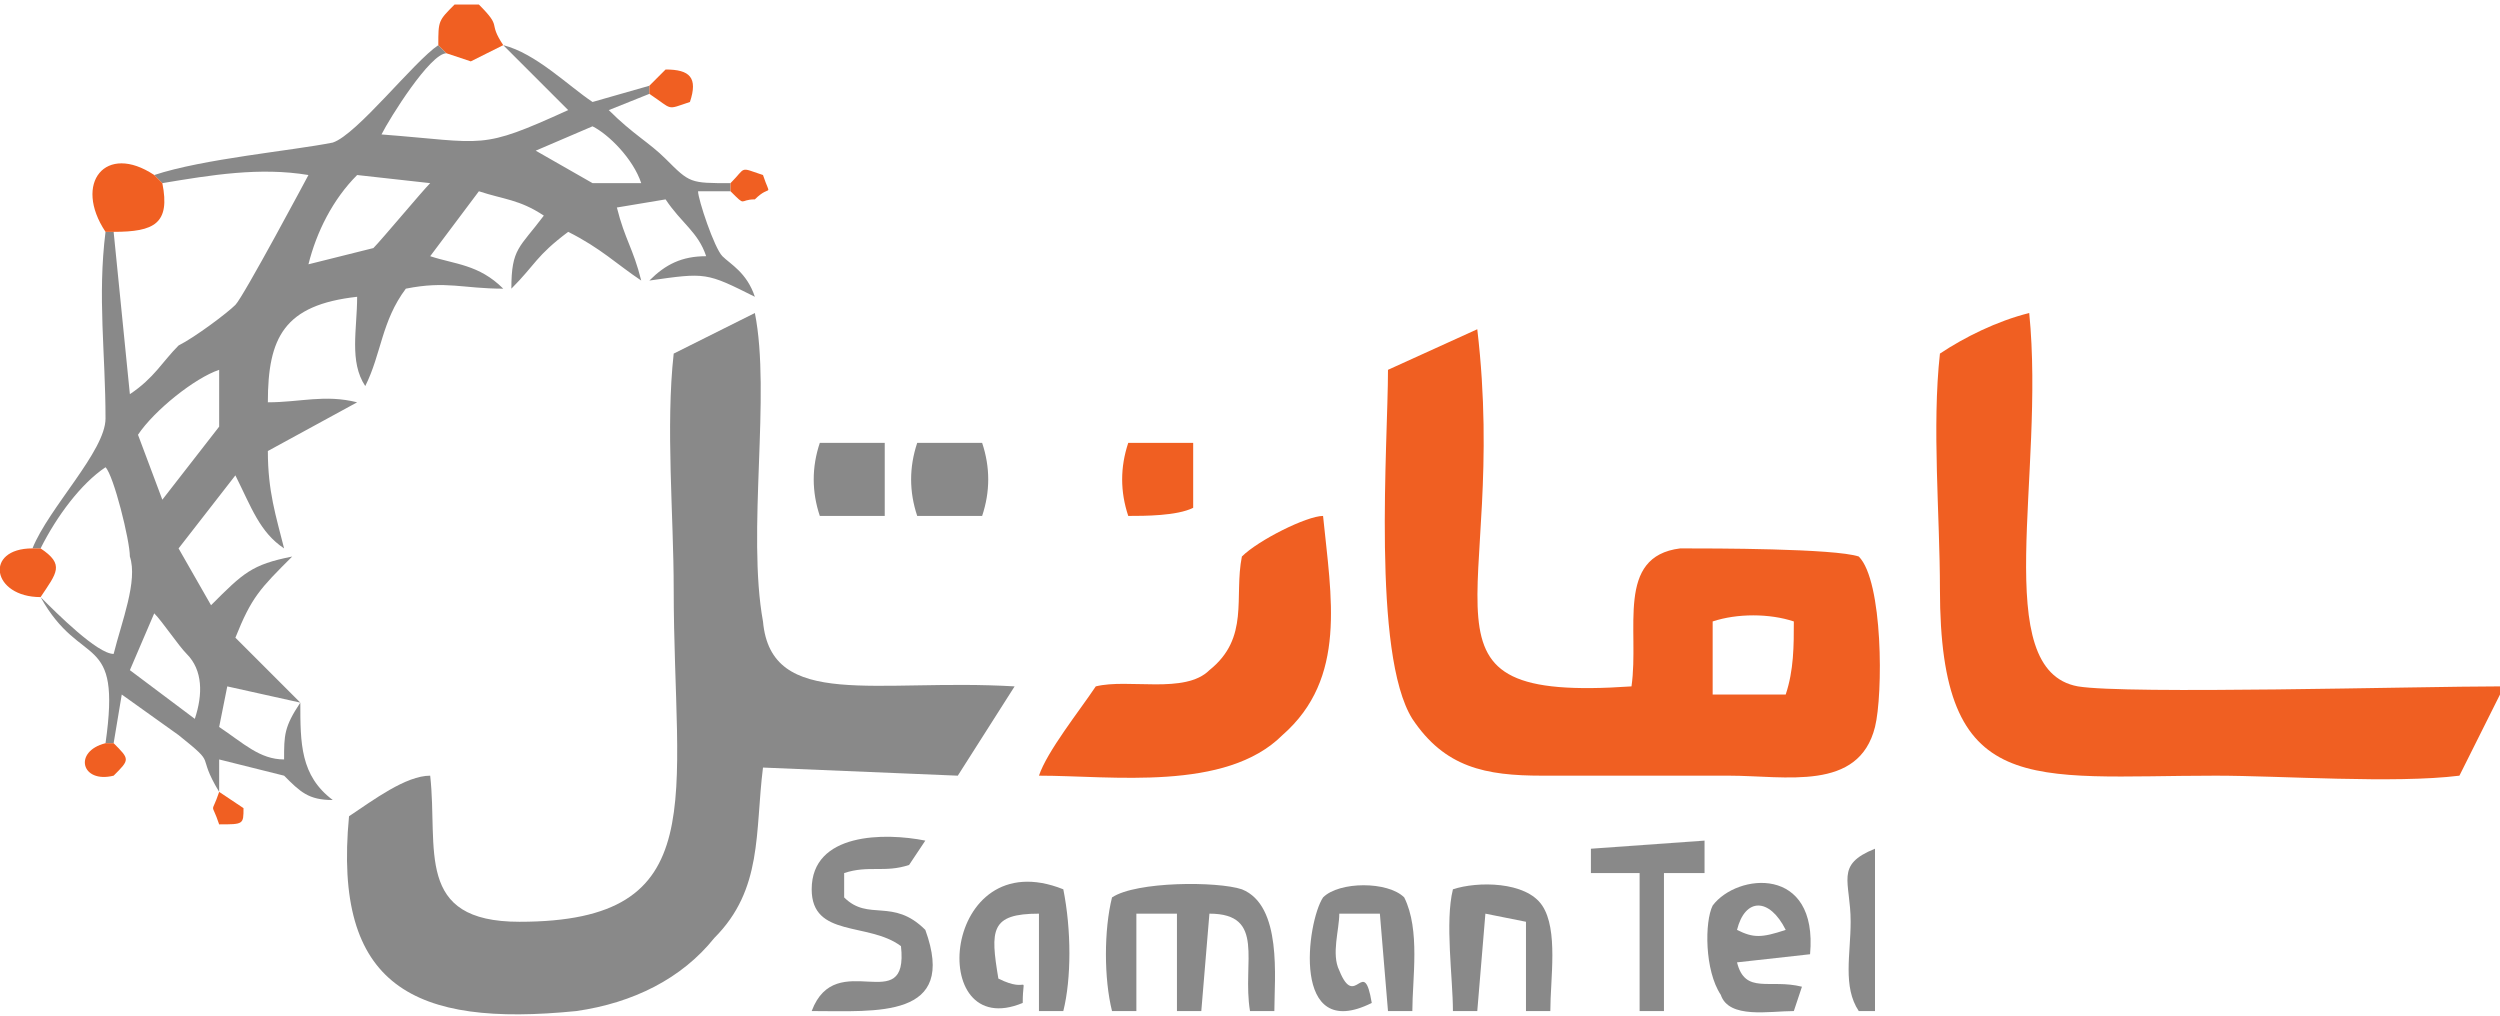 <?xml version="1.0" encoding="UTF-8"?>
<!DOCTYPE svg PUBLIC "-//W3C//DTD SVG 1.1//EN" "http://www.w3.org/Graphics/SVG/1.1/DTD/svg11.dtd">
<!-- Creator: CorelDRAW -->
<svg xmlns="http://www.w3.org/2000/svg" xml:space="preserve" width="32px" height="13px" version="1.1" style="shape-rendering:geometricPrecision; text-rendering:geometricPrecision; image-rendering:optimizeQuality; fill-rule:evenodd; clip-rule:evenodd"
viewBox="0 0 3.08 1.24"
 xmlns:xlink="http://www.w3.org/1999/xlink"
 xmlns:xodm="http://www.corel.com/coreldraw/odm/2003">
 <defs>
  <style type="text/css">
   <![CDATA[
    .fil0 {fill:#898989}
    .fil1 {fill:#F05F22}
   ]]>
  </style>
 </defs>
 <g id="Layer_x0020_1">
  <g id="_2598353323488">
   <path class="fil0" d="M1.25 0.84c-0.17,-0.01 -0.3,0.03 -0.31,-0.08 -0.02,-0.11 0.01,-0.28 -0.01,-0.38l-0.1 0.05c-0.01,0.09 0,0.2 0,0.29 0,0.26 0.05,0.41 -0.19,0.41 -0.13,0 -0.1,-0.09 -0.11,-0.18 -0.03,0 -0.07,0.03 -0.1,0.05 -0.02,0.21 0.08,0.26 0.28,0.24 0.07,-0.01 0.13,-0.04 0.17,-0.09 0.06,-0.06 0.05,-0.13 0.06,-0.21l0.24 0.01 0.07 -0.11z"/>
   <path class="fil0" d="M0.19 0.75c0.01,0.01 0.03,0.04 0.04,0.05 0.02,0.02 0.02,0.05 0.01,0.08l-0.08 -0.06 0.03 -0.07zm-0.02 -0.22c0.02,-0.03 0.07,-0.07 0.1,-0.08l0 0.07 -0.07 0.09 -0.03 -0.08zm0.21 -0.21c0.01,-0.04 0.03,-0.08 0.06,-0.11l0.09 0.01c-0.01,0.01 -0.06,0.07 -0.07,0.08l-0.08 0.02zm0.35 -0.17c0.02,0.01 0.05,0.04 0.06,0.07l-0.06 0 -0.07 -0.04 0.07 -0.03zm-0.54 0.06l0.01 0.01c0.06,-0.01 0.12,-0.02 0.18,-0.01 0,0 -0.08,0.15 -0.09,0.16 -0.01,0.01 -0.05,0.04 -0.07,0.05 -0.02,0.02 -0.03,0.04 -0.06,0.06l-0.02 -0.2 -0.01 0c-0.01,0.08 0,0.15 0,0.23 0,0.04 -0.07,0.11 -0.09,0.16l0.01 0c0.02,-0.04 0.05,-0.08 0.08,-0.1 0.01,0.01 0.03,0.09 0.03,0.11 0.01,0.03 -0.01,0.08 -0.02,0.12 -0.02,0 -0.07,-0.05 -0.09,-0.07l0 0c0.05,0.09 0.1,0.04 0.08,0.18l0.01 0 0.01 -0.06 0.07 0.05c0.05,0.04 0.02,0.02 0.05,0.07l0 -0.04 0.08 0.02c0.02,0.02 0.03,0.03 0.06,0.03 -0.04,-0.03 -0.04,-0.07 -0.04,-0.12 -0.02,0.03 -0.02,0.04 -0.02,0.07 -0.03,0 -0.05,-0.02 -0.08,-0.04l0.01 -0.05 0.09 0.02c-0.03,-0.03 -0.05,-0.05 -0.08,-0.08 0.02,-0.05 0.03,-0.06 0.07,-0.1 -0.05,0.01 -0.06,0.02 -0.1,0.06l-0.04 -0.07 0.07 -0.09c0.02,0.04 0.03,0.07 0.06,0.09 -0.01,-0.04 -0.02,-0.07 -0.02,-0.12l0.11 -0.06c-0.04,-0.01 -0.07,0 -0.11,0 0,-0.08 0.02,-0.12 0.11,-0.13 0,0.04 -0.01,0.08 0.01,0.11 0.02,-0.04 0.02,-0.08 0.05,-0.12 0.05,-0.01 0.07,0 0.12,0 -0.03,-0.03 -0.06,-0.03 -0.09,-0.04l0.06 -0.08c0.03,0.01 0.05,0.01 0.08,0.03 -0.03,0.04 -0.04,0.04 -0.04,0.09 0.03,-0.03 0.03,-0.04 0.07,-0.07 0.04,0.02 0.06,0.04 0.09,0.06 -0.01,-0.04 -0.02,-0.05 -0.03,-0.09l0.06 -0.01c0.02,0.03 0.04,0.04 0.05,0.07 -0.03,0 -0.05,0.01 -0.07,0.03 0.07,-0.01 0.07,-0.01 0.13,0.02 -0.01,-0.03 -0.03,-0.04 -0.04,-0.05 -0.01,-0.01 -0.03,-0.07 -0.03,-0.08l0.04 0 0 -0.01c-0.05,0 -0.05,0 -0.08,-0.03 -0.02,-0.02 -0.04,-0.03 -0.07,-0.06l0.05 -0.02 0 -0.01 -0.07 0.02c-0.03,-0.02 -0.07,-0.06 -0.11,-0.07l0.08 0.08c-0.11,0.05 -0.1,0.04 -0.23,0.03 0.01,-0.02 0.06,-0.1 0.08,-0.1l-0.01 -0.01c-0.03,0.02 -0.1,0.11 -0.13,0.12 -0.05,0.01 -0.16,0.02 -0.22,0.04z"/>
   <path class="fil1" d="M2.11 0.76c0.03,-0.01 0.07,-0.01 0.1,0 0,0.03 0,0.06 -0.01,0.09l-0.09 0c0,-0.03 0,-0.06 0,-0.09zm-0.4 -0.31c0,0.09 -0.02,0.35 0.03,0.43 0.04,0.06 0.09,0.07 0.16,0.07 0.08,0 0.15,0 0.23,0 0.07,0 0.16,0.02 0.18,-0.06 0.01,-0.04 0.01,-0.18 -0.02,-0.21 -0.03,-0.01 -0.18,-0.01 -0.22,-0.01 -0.08,0.01 -0.05,0.1 -0.06,0.17 -0.29,0.02 -0.15,-0.1 -0.19,-0.44l-0.11 0.05z"/>
   <path class="fil1" d="M3.08 0.85l0 -0.01c-0.1,0 -0.46,0.01 -0.52,0 -0.11,-0.02 -0.04,-0.26 -0.06,-0.46 -0.04,0.01 -0.08,0.03 -0.11,0.05 -0.01,0.09 0,0.2 0,0.29 0,0.26 0.11,0.23 0.34,0.23 0.08,0 0.22,0.01 0.3,0l0.05 -0.1z"/>
   <path class="fil1" d="M1.53 0.68c-0.01,0.05 0.01,0.1 -0.04,0.14 -0.03,0.03 -0.1,0.01 -0.14,0.02 -0.02,0.03 -0.06,0.08 -0.07,0.11 0.09,0 0.23,0.02 0.3,-0.05 0.08,-0.07 0.06,-0.17 0.05,-0.27 -0.02,0 -0.08,0.03 -0.1,0.05z"/>
   <path class="fil0" d="M1.4 1.12l0.05 0 0 0.12 0.03 0 0.01 -0.12c0.07,0 0.04,0.06 0.05,0.12l0.03 0c0,-0.04 0.01,-0.13 -0.04,-0.15 -0.03,-0.01 -0.13,-0.01 -0.16,0.01 -0.01,0.04 -0.01,0.1 0,0.14l0.03 0 0 -0.12z"/>
   <path class="fil0" d="M1.14 1.03c-0.05,-0.01 -0.14,-0.01 -0.14,0.06 0,0.06 0.07,0.04 0.11,0.07 0.01,0.09 -0.08,0 -0.11,0.08 0.08,0 0.18,0.01 0.14,-0.1 -0.04,-0.04 -0.07,-0.01 -0.1,-0.04l0 -0.03c0.03,-0.01 0.05,0 0.08,-0.01l0.02 -0.03z"/>
   <path class="fil0" d="M2.2 1.14c-0.03,0.01 -0.04,0.01 -0.06,0 0.01,-0.04 0.04,-0.04 0.06,0zm0.03 0.03c0.01,-0.11 -0.09,-0.1 -0.12,-0.06 -0.01,0.02 -0.01,0.08 0.01,0.11 0.01,0.03 0.06,0.02 0.09,0.02l0.01 -0.03c-0.04,-0.01 -0.07,0.01 -0.08,-0.03l0.09 -0.01z"/>
   <path class="fil0" d="M1.23 1.2c-0.01,-0.06 -0.01,-0.08 0.05,-0.08l0 0.12 0.03 0c0.01,-0.04 0.01,-0.1 0,-0.15 -0.15,-0.06 -0.17,0.19 -0.05,0.14 0,-0.04 0.01,-0.01 -0.03,-0.03z"/>
   <path class="fil0" d="M1.7 1.12l0.01 0.12 0.03 0c0,-0.04 0.01,-0.1 -0.01,-0.14 -0.02,-0.02 -0.08,-0.02 -0.1,0 -0.02,0.03 -0.04,0.18 0.06,0.13 -0.01,-0.06 -0.02,0.01 -0.04,-0.04 -0.01,-0.02 0,-0.05 0,-0.07l0.05 0z"/>
   <path class="fil0" d="M1.83 1.12l0.05 0.01 0 0.11 0.03 0c0,-0.04 0.01,-0.1 -0.01,-0.13 -0.02,-0.03 -0.08,-0.03 -0.11,-0.02 -0.01,0.04 0,0.11 0,0.15l0.03 0 0.01 -0.12z"/>
   <polygon class="fil0" points="2.05,1.07 2.1,1.07 2.1,1.03 1.96,1.04 1.96,1.07 2.02,1.07 2.02,1.24 2.05,1.24 "/>
   <path class="fil0" d="M1.01 0.63l0.08 0c0,-0.03 0,-0.06 0,-0.09l-0.08 0c-0.01,0.03 -0.01,0.06 0,0.09z"/>
   <path class="fil0" d="M1.13 0.63l0.08 0c0.01,-0.03 0.01,-0.06 0,-0.09l-0.08 0c-0.01,0.03 -0.01,0.06 0,0.09z"/>
   <path class="fil1" d="M1.39 0.54c-0.01,0.03 -0.01,0.06 0,0.09 0.02,0 0.06,0 0.08,-0.01l0 -0.08 -0.08 0z"/>
   <path class="fil0" d="M2.31 1.04c-0.05,0.02 -0.03,0.04 -0.03,0.09 0,0.04 -0.01,0.08 0.01,0.11l0.02 0 0 -0.2z"/>
   <path class="fil1" d="M0.13 0.28l0.01 0c0.05,0 0.07,-0.01 0.06,-0.06l-0.01 -0.01c-0.06,-0.04 -0.1,0.01 -0.06,0.07z"/>
   <path class="fil1" d="M0.54 0.05l0.01 0.01 0.03 0.01 0.04 -0.02c-0.02,-0.03 0,-0.02 -0.03,-0.05l-0.03 0c-0.02,0.02 -0.02,0.02 -0.02,0.05z"/>
   <path class="fil1" d="M0.05 0.73l0 0c0.02,-0.03 0.03,-0.04 0,-0.06l-0.01 0c-0.06,0 -0.05,0.06 0.01,0.06z"/>
   <path class="fil1" d="M0.14 0.91l-0.01 0c-0.04,0.01 -0.03,0.05 0.01,0.04 0.02,-0.02 0.02,-0.02 0,-0.04z"/>
   <path class="fil1" d="M0.8 0.1l0 0.01c0.03,0.02 0.02,0.02 0.05,0.01 0.01,-0.03 0,-0.04 -0.03,-0.04l-0.02 0.02z"/>
   <path class="fil1" d="M0.9 0.22l0 0.01c0.02,0.02 0.01,0.01 0.03,0.01 0.02,-0.02 0.02,0 0.01,-0.03 -0.03,-0.01 -0.02,-0.01 -0.04,0.01z"/>
   <path class="fil1" d="M0.27 0.97c-0.01,0.03 -0.01,0.01 0,0.04 0.03,0 0.03,0 0.03,-0.02l-0.03 -0.02z"/>
  </g>
 </g>
</svg>
